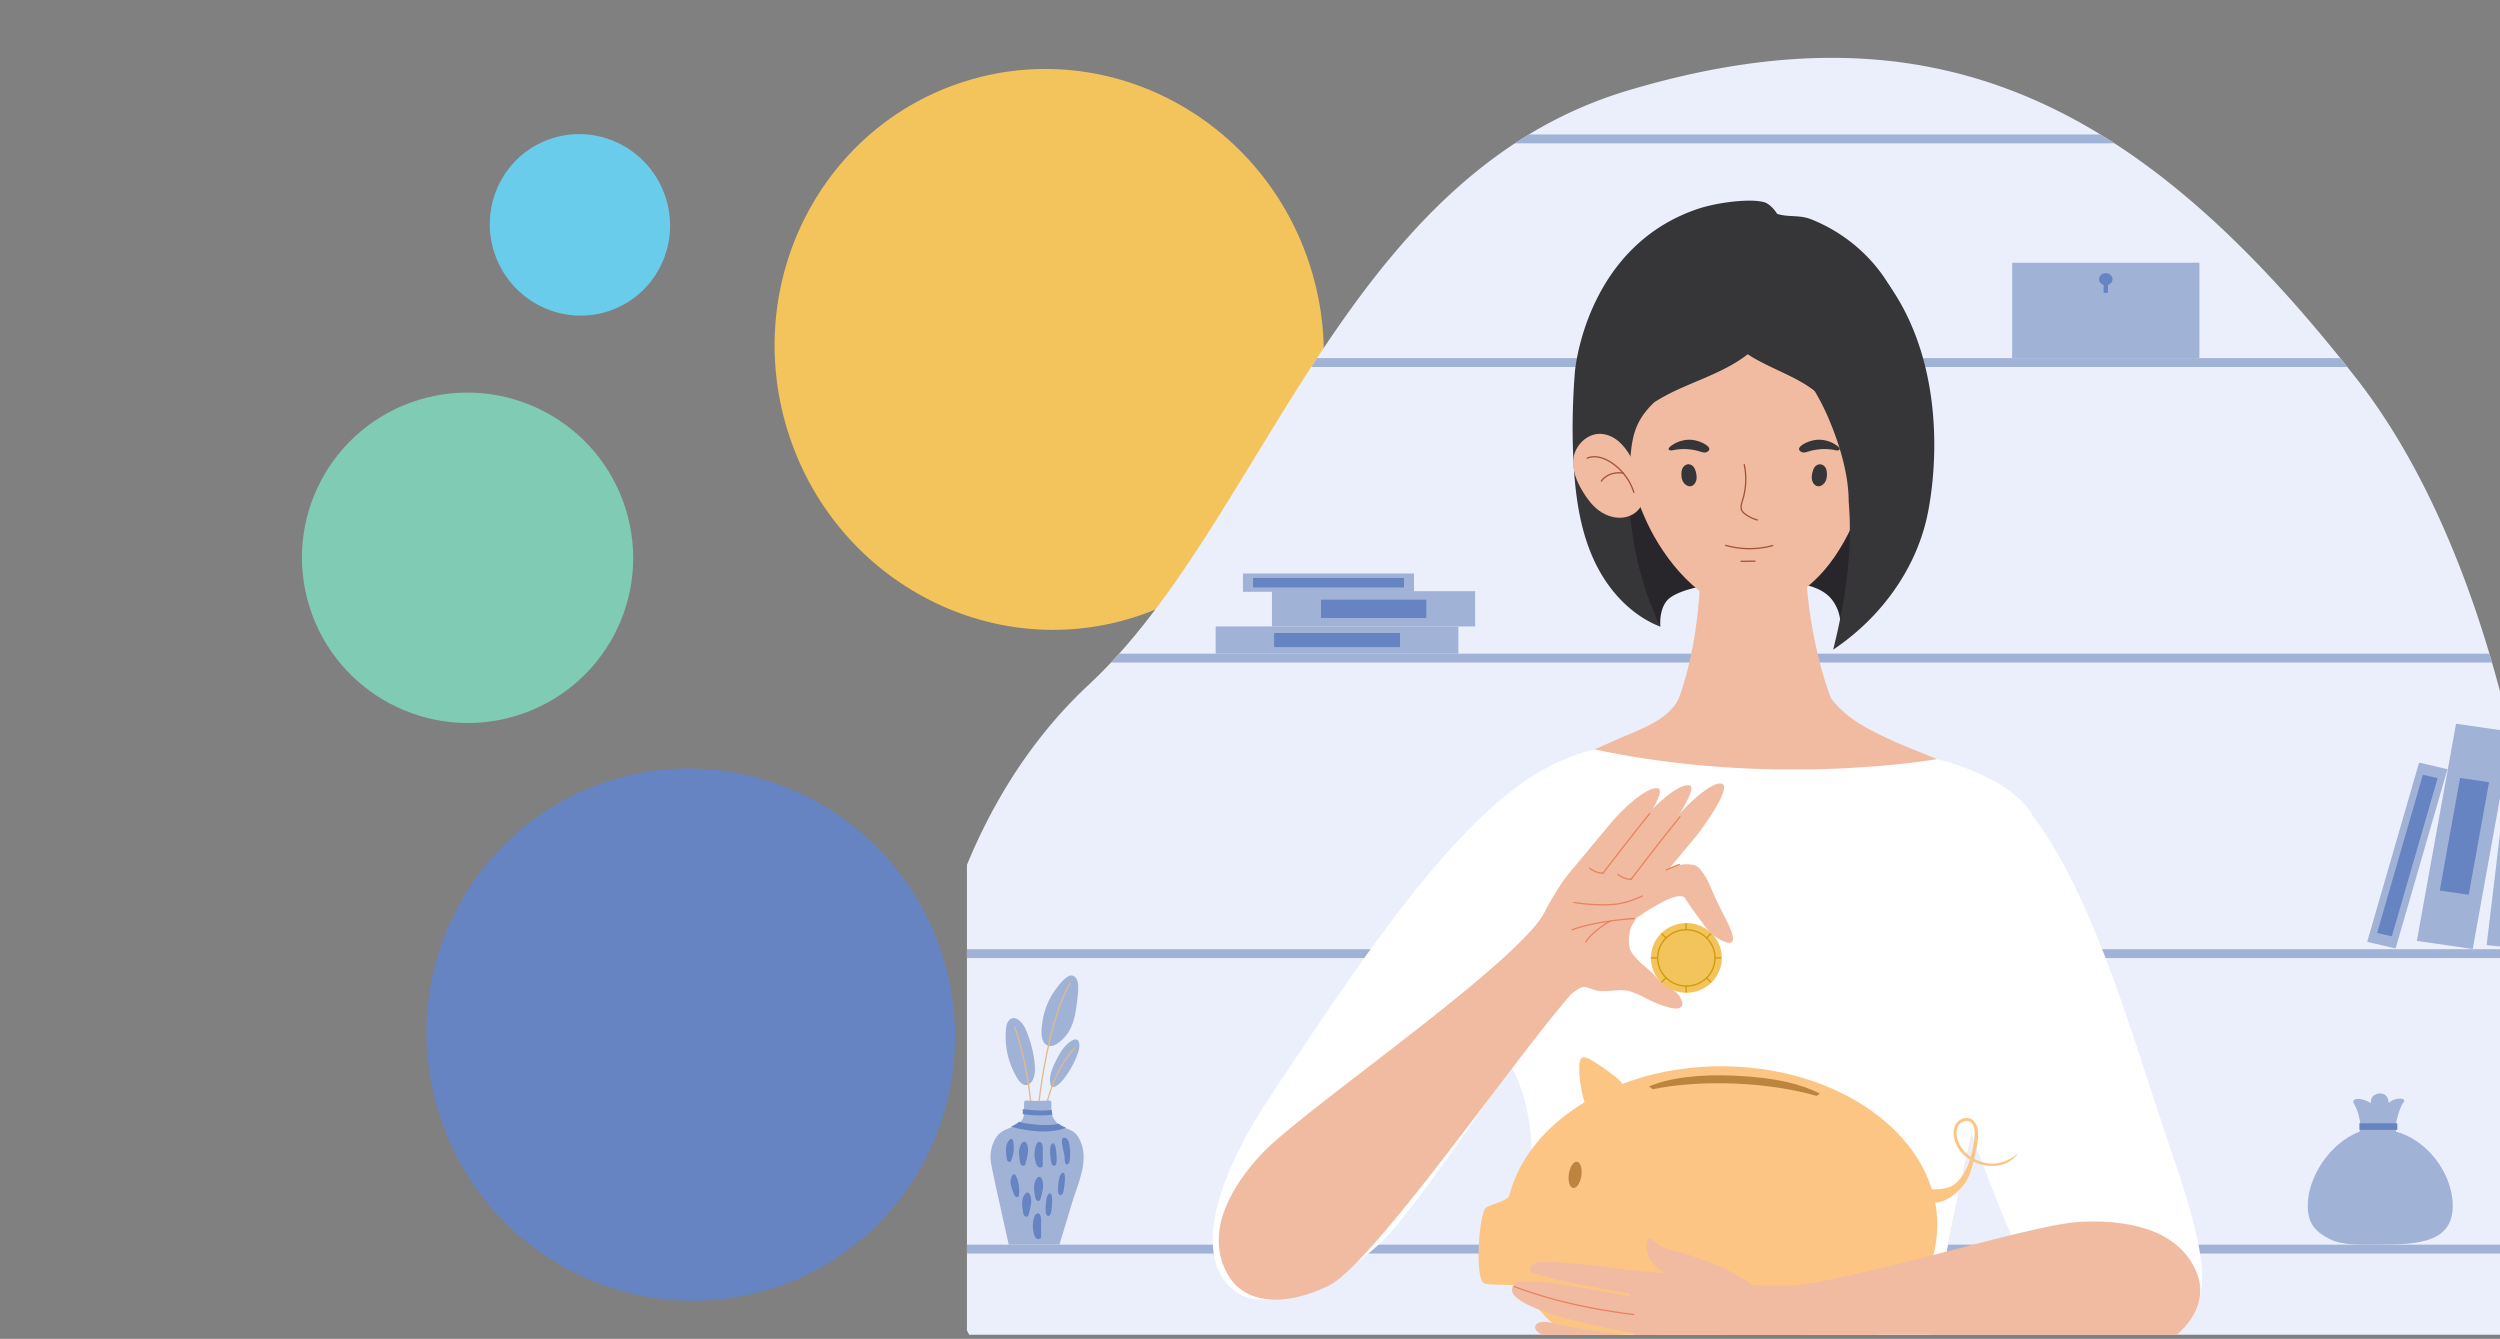 <svg width="605" height="324" fill="none" xmlns="http://www.w3.org/2000/svg"><rect width="100%" height="100%" fill="#808080" stroke="none"/><g clip-path="url(#a)"><path d="M274.009 149.518c-34.974 10.823-72.326-9.486-83.429-45.363-11.103-35.877 8.249-73.734 43.223-84.558 34.974-10.823 72.326 9.486 83.429 45.363 11.103 35.877-8.248 73.734-43.223 84.558Z" fill="#F2C45B"/><path d="M74.877 146.776c6.559 21.096 29.013 32.917 50.152 26.405 21.138-6.511 32.959-28.889 26.4-49.985-6.559-21.096-29.014-32.918-50.152-26.407-21.14 6.512-32.96 28.891-26.4 49.987Z" fill="#7FCBB4"/><path d="M119.532 60.83c3.607 11.601 15.849 18.137 27.345 14.596 11.494-3.54 17.887-15.816 14.28-27.418-3.608-11.603-15.85-18.139-27.343-14.598-11.497 3.541-17.89 15.817-14.282 27.42Z" fill="#68CCEA"/><path d="M106.152 269.182c10.576 34.015 46.467 53.177 80.172 42.795 33.697-10.38 52.442-46.369 41.865-80.385-10.576-34.017-46.467-53.178-80.165-42.798-33.705 10.381-52.449 46.372-41.872 80.388Z" fill="#6683C2"/></g><g clip-path="url(#b)"><path d="M612.195 301.214c-.145.722-.294 1.438-.446 2.148-3.647 16.99-9.458 30.45-17.389 38.179-53.332 7.201-339.622 4.973-339.622 4.973-13.322-8.898-22.672-24.434-27.749-43.152-.193-.712-.379-1.427-.56-2.148-5.253-20.95-5.271-45.627.352-69.368.169-.717.344-1.433.525-2.148 6.072-24.111 18.006-47.104 36.234-64.055a113.595 113.595 0 0 0 5.331-5.313c.662-.706 1.319-1.421 1.97-2.148 16.982-18.907 30.56-44.872 46.472-69.368.464-.718.932-1.433 1.403-2.148 13.202-20.068 28.096-38.974 47.877-51.975a108.207 108.207 0 0 1 3.403-2.148 102.994 102.994 0 0 1 24.05-10.671c45.028-13.414 81.081-9.574 114.256 10.67 1.141.698 2.279 1.414 3.414 2.149 18.697 12.115 36.535 29.491 54.626 51.975a441.254 441.254 0 0 1 4.039 5.098c13.84 17.736 24.501 41.055 32.054 66.418a312.893 312.893 0 0 1 5.237 20.024l.074.325a343.864 343.864 0 0 1 1.641 7.661v.003a351.774 351.774 0 0 1 3.26 18.788c.497 3.4.943 6.801 1.337 10.194v.003a351.959 351.959 0 0 1 1.549 16.667c1.755 25.421.619 49.636-3.339 69.368l.001-.001Z" fill="#EAEFFB"/><path d="M252.646 299.506c-.118.234-.286.488-.545.514-.226.023-.436-.153-.526-.363-.09-.211-.086-.448-.075-.677.051-1.021.228-2.035.526-3.013.1-.329.225-.671.484-.896 1.572-1.367.443 3.826.136 4.435ZM245.504 299.3c.025.149.05.308.005.434-.082.233-.369.24-.576.087-.207-.153-.352-.412-.488-.66-.41-.756-.828-1.525-1.056-2.357-.268-.977-.209-2.709.834-1.464.768.916 1.086 2.831 1.281 3.96Z" fill="#6683C2"/><path d="M258.437 249.975c1.171-1.785 1.697-3.922 2.009-6.039.261-1.775.509-3.669.475-5.465-.028-1.456-.965-2.998-2.408-2.188-1.295.726-2.458 2.319-3.293 3.517a17.316 17.316 0 0 0-2.927 7.346c-.245 1.656-.794 5.232 1.38 5.925 1.707.545 3.964-1.877 4.764-3.096ZM248.133 248.916a27.878 27.878 0 0 1 2.239 8.308c.15 1.391.181 2.866-.445 4.115-.29.578-.769 1.119-1.403 1.225-.995.168-1.814-.758-2.342-1.622a19.499 19.499 0 0 1-2.739-11.838c.06-.653.163-1.327.523-1.874 1.421-2.152 3.536.266 4.168 1.686h-.001ZM260.883 254.789a22.233 22.233 0 0 1-3.288 6.091c-.583.764-1.235 1.506-2.077 1.964-.347.189-.829.307-1.102.019-.112-.118-.162-.281-.199-.44-.422-1.777.312-3.607 1.098-5.254.87-1.827 1.894-3.75 3.543-4.986 2.409-1.806 2.731.601 2.026 2.606h-.001Z" fill="#A1B2D7"/><path d="m250.195 282.545-.32-.012c.003-.078.31-7.919 1.567-17.314 1.161-8.679 3.393-20.498 7.435-27.522l.278.155c-4.016 6.98-6.238 18.756-7.395 27.406-1.254 9.381-1.562 17.209-1.565 17.288v-.001Z" fill="#E0BA89"/><path d="m249.695 281.805-.317-.047c1.285-8.303-.57-23.811-3.972-33.188l.302-.106c3.415 9.417 5.278 24.996 3.987 33.341ZM252.11 280.34c-.466-3.804-.073-8.78 1.049-13.311.965-3.889 2.938-9.41 6.867-13.622l.236.213c-7.151 7.665-8.601 20.434-7.835 26.682l-.318.038h.001Z" fill="#E0BA89"/><path d="M242.796 273.67c2.391-1.264 5.027-1.537 5.027-4.406v-2.476c0-.263.276-.473.603-.459l2.706.113 2.705-.113c.328-.014.603.196.603.459v1.855c0 1.27.632 2.509 1.74 3.414 1.141.931 2.844 1.16 3.908 2.086.59.514.973 1.157 1.276 1.813 2.267 4.889-.435 10.213-1.892 15.03l-3.052 10.088-.042.142h-12.264c-.705-3.176-1.409-6.353-2.112-9.529-.529-2.387-2.229-9.848-2.292-11.24a9.145 9.145 0 0 1 .774-4.107c.454-1.028 1.144-2.043 2.276-2.648l.037-.02-.001-.002Z" fill="#A1B2D7"/><path d="M246.63 271.456c.583.17 1.108.327 1.437.372 1.949.264 3.932.521 5.901.417a12.7 12.7 0 0 0 2.251-.312c.051.041.101.083.153.123.473.363 1.036.619 1.614.852-1.413.565-3.108.851-4.798.903-2.204.067-4.415-.237-6.546-.651a14.157 14.157 0 0 1-1.951-.559c.759-.321 1.44-.664 1.942-1.145h-.003ZM252.006 269.928c-1.505.011-3.017-.11-4.508-.3.011-.116.018-.237.018-.363v-.856c1.735.202 3.491.375 5.228.332.605-.015 1.21-.06 1.791-.137v.04c0 .371.059.739.17 1.097-.868.12-1.783.18-2.698.187h-.001ZM258.94 280.152c-.022.565-.078 1.203-.517 1.556-.077.061-.17.113-.269.105-.15-.012-.255-.156-.318-.295-.218-.482-.195-1.035-.204-1.565-.019-.926-1.297-4.49-.211-4.604 1.778-.185 1.553 3.919 1.52 4.804l-.001-.001ZM252.353 279.003l.003 2.714c0 .191-.002.392-.1.555-.191.319-.677.338-.981.126-.304-.212-.463-.575-.578-.93a6.976 6.976 0 0 1-.053-4.077c.195-.662.665-1.428 1.336-.869.494.412.371 1.907.372 2.481h.001ZM251.943 296.325l.003 2.715c0 .19-.002.392-.1.555-.191.319-.678.338-.982.126-.304-.212-.463-.576-.577-.93a6.968 6.968 0 0 1-.053-4.077c.195-.662.665-1.429 1.336-.869.494.412.371 1.907.372 2.48h.001ZM255.663 281.428c-.06.264-.165.561-.416.653-.221.081-.475-.042-.619-.229-.143-.188-.2-.427-.246-.66a12.96 12.96 0 0 1-.229-3.152c.018-.355.057-.729.26-1.021 1.233-1.77 1.404 3.721 1.25 4.409ZM254.301 293.638c-.095.253-.238.534-.5.589-.231.05-.465-.107-.582-.312-.116-.206-.139-.45-.153-.687a12.927 12.927 0 0 1 .199-3.154c.066-.35.156-.715.396-.976 1.461-1.584.887 3.879.64 4.539v.001ZM257.258 288.63c-.106.248-.262.522-.526.566-.232.039-.46-.128-.568-.339-.107-.21-.119-.456-.123-.692a12.92 12.92 0 0 1 .338-3.142c.081-.347.186-.707.438-.957 1.529-1.517.715 3.914.44 4.563l.001.001ZM248.169 281.577c-.045.164-.098.336-.225.446-.236.204-.625.093-.823-.149-.199-.242-.253-.567-.302-.877-.149-.942-.297-1.902-.158-2.847.163-1.11 1.173-2.857 1.908-1.154.542 1.255-.056 3.345-.401 4.58l.001.001ZM248.933 293.893c-.046.163-.098.335-.225.445-.236.205-.626.093-.824-.149-.197-.242-.253-.567-.302-.876-.148-.943-.296-1.903-.158-2.847.164-1.111 1.174-2.857 1.909-1.155.542 1.255-.056 3.346-.401 4.581l.001.001ZM251.814 290.073c-.046.163-.098.335-.225.445-.236.205-.626.094-.824-.149-.197-.242-.253-.567-.302-.876-.148-.942-.296-1.903-.158-2.847.164-1.11 1.174-2.857 1.909-1.154.542 1.254-.057 3.345-.401 4.58l.001.001ZM245.229 276.352a8.282 8.282 0 0 1-.52 4.478.681.681 0 0 1-.164.266c-.185.162-.49.086-.654-.095-.165-.182-.221-.435-.264-.677a11.403 11.403 0 0 1-.144-2.81c.064-.873 1.437-3.046 1.746-1.162ZM245.956 284.775a8.278 8.278 0 0 1 .624 4.465.715.715 0 0 1-.091.3c-.138.203-.453.208-.658.074-.205-.134-.323-.365-.425-.588a11.287 11.287 0 0 1-.846-2.681c-.158-.861.624-3.313 1.395-1.569l.001-.001Z" fill="#6683C2"/><path d="M593.561 291.79c0 8.687-7.855 9.408-17.544 9.408-4.753 0-9.12.271-12.279-1.364-3.282-1.699-5.265-3.618-5.265-8.044 0-6.972 5.366-15.119 12.372-17.869.831-.326.277-4.399-1.24-6.943-.708-1.187 1.725-1.575 4.17-.014-.265-1.623 1.189-2.36 2.197-2.36s1.975.518 2.1 2.305c1.458-1.476 4.413-1.253 3.637-.211-1.506 2.024-2.411 7.022-1.745 7.207 5.677 1.578 10.303 6.388 12.393 11.773.778 2.003 1.205 4.087 1.205 6.114l-.001-.002Z" fill="#A1B2D7"/><path d="M580.084 271.829h-9.038a.066.066 0 0 0-.067.066v1.475c0 .036.03.066.067.066h9.038c.037 0 .067-.03.067-.066v-1.475a.066.066 0 0 0-.067-.066Z" fill="#6683C2"/><path d="M568.065 88.815H317.32c.464-.718.933-1.433 1.403-2.148h247.626c.571.71 1.143 1.427 1.716 2.148ZM511.709 34.693H366.586a108.162 108.162 0 0 1 3.402-2.149h138.307c1.14.698 2.279 1.414 3.414 2.149ZM603.051 160.33H268.855c.663-.705 1.319-1.42 1.971-2.148h331.593c.214.715.424 1.43.632 2.148ZM615.533 231.847H226.781c.169-.717.344-1.433.525-2.148h388.072c.054.717.106 1.433.155 2.148ZM612.178 301.213c-.145.723-.293 1.439-.446 2.148H226.974c-.193-.711-.38-1.426-.56-2.148h385.764Z" fill="#A1B2D7"/><path d="M532.254 63.575h-45.311V86.67h45.311V63.575Z" fill="#A1B2D7"/><path d="M511.23 67.574c0-.808-.731-1.464-1.633-1.464-.901 0-1.632.656-1.632 1.464 0 .644.465 1.19 1.109 1.385v1.921h1.046V68.96c.644-.195 1.11-.742 1.11-1.385Z" fill="#6683C2"/><path d="M614.013 215.178v.003l-1.738 14.519-.005.037-.375-.037-10.129-.975 6.01-50.191a337.04 337.04 0 0 1 1.64 7.66v.003a352.79 352.79 0 0 1 4.598 28.982l-.001-.001ZM607.684 178.207l-9.287 51.452-13.52-1.961 9.486-52.554 13.052 1.893c.091.39.181.78.269 1.171v-.001Z" fill="#A1B2D7"/><path d="m597.431 216.535-7.011-1.017 4.918-27.25 7.011 1.017-4.918 27.25Z" fill="#6683C2"/><path d="m579.733 229.531-6.874-1.6 12.558-43.38 6.873 1.6-12.557 43.38Z" fill="#A1B2D7"/><path d="m578.826 226.597-3.564-.83 11.083-38.285 3.563.829-11.082 38.286Z" fill="#6683C2"/><path d="M352.928 158.183V151.6h-58.736v6.583h58.736Z" fill="#A1B2D7"/><path d="M338.791 156.597v-3.413h-30.455v3.413h30.455Z" fill="#6683C2"/><path d="M356.992 151.601v-8.533h-49.175v8.533h49.175Z" fill="#A1B2D7"/><path d="M345.168 149.547v-4.425H319.67v4.425h25.498Z" fill="#6683C2"/><path d="M342.191 143.219v-4.425h-41.396v4.425h41.396Z" fill="#A1B2D7"/><path d="M339.77 142.155v-2.295h-36.536v2.295h36.536Z" fill="#6683C2"/><path d="M433.892 140.979c3.557.5 7.421 1.418 9.539 4.27 2.365 3.185 2.456 7.104.954 10.76 7.34-5.432 12.017-12.741 14.462-21.444 1.548-5.512 1.915-11.275 2.056-16.991.093-3.831.084-7.717-.92-11.42-2.058-7.592-8.037-13.547-14.415-18.286-4.42-3.284-9.172-6.185-14.324-8.19a47.252 47.252 0 0 0-18.852-3.166c-2.9.11-5.91.531-8.313 2.13-1.469.978-2.624 2.34-3.718 3.71-4.641 5.816-8.633 12.256-10.706 19.359-2.396 8.214-2.122 17.05-.021 25.341 1.483 5.849 3.854 11.45 6.747 16.756.947 1.735 5.437 7.852 5.437 7.852s-.43-3.747 1.478-6.18c3.379-4.31 21.453-5.787 30.595-4.502l.001.001Z" fill="#28252B"/><path d="M445.06 173.619c-5.235-10.879-8.888-29.153-8.118-45.383.507-.922-25.977.004-25.47.925.769 16.23-1.881 33.579-7.117 44.458-1.691 3.514 1.238 9.191 2.994 12.594 2.04 3.953 4.554 7.653 7.783 10.767 2.144 2.067 5.822 5.022 9.477 6.107v.06c.033-.009.065-.021.098-.03.033.009.065.021.098.03v-.06c3.654-1.085 7.333-4.04 9.476-6.107 3.23-3.114 5.743-6.814 7.783-10.767 1.756-3.402 4.685-9.08 2.994-12.594h.002Z" fill="#F1BBA2"/><path d="M435.376 143.478c.171-.116-14.139-2.369-23.865-3.884a122.1 122.1 0 0 1-.564 7.862c4.668 2.222 15.831 5.934 24.429-3.978Z" fill="#F1BBA2" style="mix-blend-mode:multiply" opacity=".28"/><path d="M457.072 94.934c-.926 6.415-4.648 22.446-6.957 28.038-4.684 11.345-10.76 20.913-23.909 24.744-1.886.549-3.845.723-5.753.166-10.73-3.135-18.853-14.025-22.785-23.47-2.871-6.896-5.754-13.81-7.864-20.976-3.043-10.328-5.105-19.997-.352-30.04 3.98-8.41 11.398-15.252 20.284-18.435 6.112-2.188 11.305-.744 17.438-.792 3.121-.025 5.285-.53 8.494.347 6.13 1.673 11.851 5.038 15.75 10.04 6.962 8.935 7.262 19.247 5.654 30.378Z" fill="#F1BBA2"/><path d="M459.599 73.93c-3.747-9.44-11.749-17.077-21.314-20.866-2.619-1.037-5.053-.533-7.543-1.125a7.662 7.662 0 0 1-.682-.2c-.653-1.03-1.443-1.89-2.404-2.487-2.246-1.398-11.424-.55-17.068 1.398-25.407 8.772-29.217 35.873-29.504 39.789-.564 7.671-.705 15.38-.193 23.054.509 7.62 1.696 15.317 4.939 22.255 3.244 6.939 8.753 13.101 15.978 15.912-6.127-12.973-8.634-27.577-7.177-41.807.227-2.213.554-4.443 1.401-6.505.949-2.312 2.479-4.263 4.296-5.995 1.926-1.24 3.995-2.305 6.064-3.244 1.69-.767 3.415-1.484 5.132-2.214 4.031-1.713 8.02-3.502 11.433-6.174.375.257.757.501 1.141.73 2.807 1.681 5.849 2.96 8.787 4.407 1.71.842 3.385 1.74 4.958 2.806a27.322 27.322 0 0 1 8.242 8.8c.906 1.551 1.712 3.257 3.195 4.295 2.874 2.012 6.682-1.109 8.138-3.535 5.238-8.727 5.927-19.853 2.18-29.294h.001Z" fill="#363537"/><path d="M438.453 115.249c-.165 1.915 1.516 3.428 3.059 1.638.665-.77.72-2.246.477-3.194-.262-1.028-1.336-1.713-2.348-1.112-.822.488-1.113 1.787-1.188 2.668Z" fill="#363537"/><path d="M423.379 132.936c-1.961 0-3.921-.27-5.826-.81a.158.158 0 0 1-.11-.195.161.161 0 0 1 .199-.108 21.02 21.02 0 0 0 11.303.047.16.16 0 0 1 .197.109.157.157 0 0 1-.111.194 21.31 21.31 0 0 1-5.653.762l.001.001ZM421.373 135.999a.158.158 0 0 1-.16-.155.158.158 0 0 1 .158-.159l3.318-.045c.091 0 .161.068.162.155a.158.158 0 0 1-.158.159l-3.318.045h-.002ZM425.261 125.99a.218.218 0 0 1-.043-.005 8.824 8.824 0 0 1-3.028-1.49c-.274-.21-.58-.47-.771-.815-.448-.806-.153-1.761.109-2.604l.027-.088c.85-2.75.988-5.691.403-8.506a.158.158 0 0 1 .125-.186.161.161 0 0 1 .188.123 17.405 17.405 0 0 1-.409 8.66l-.028.09c-.255.821-.518 1.671-.133 2.36.163.295.439.528.687.717a8.454 8.454 0 0 0 2.916 1.435.156.156 0 0 1 .112.192.16.16 0 0 1-.155.116v.001Z" fill="#A45236"/><path d="M445.209 108.619c-.044-.507-1.42-1.262-1.689-1.398a7.558 7.558 0 0 0-3.018-.802c-1.188-.06-2.41.256-3.478.75-.724.336-2.591 1.407-1.082 2.203.515.272 1.144.064 1.701-.111a12.995 12.995 0 0 1 6.49-.318c.236.05.486.105.718.034.272-.085.371-.211.358-.359v.001ZM410.573 115.249c.164 1.915-1.516 3.428-3.06 1.638-.665-.77-.719-2.246-.477-3.194.263-1.028 1.337-1.713 2.348-1.112.823.488 1.113 1.787 1.189 2.668ZM403.814 108.621c.043-.508 1.42-1.262 1.689-1.399a7.591 7.591 0 0 1 3.018-.802c1.187-.059 2.41.256 3.478.751.723.335 2.59 1.407 1.082 2.202-.516.272-1.144.064-1.701-.111a12.984 12.984 0 0 0-6.49-.317c-.237.049-.486.105-.718.033-.272-.085-.371-.21-.358-.358v.001Z" fill="#363537"/><path d="M453.851 103.393c2.948-1.39 6.702.242 8.289 2.848 1.588 2.606 1.481 5.832.908 8.815-.375 1.953-.947 3.914-2.092 5.61-1.145 1.695-2.933 3.109-5.042 3.527-2.11.417-4.51-.336-5.555-2.038-.375-.612-.565-1.306-.72-1.997-1.036-4.635-1.505-14.068 4.213-16.765h-.001Z" fill="#F1BBA2"/><path d="M451.522 119.36a.06.06 0 0 1-.06-.055c-.177-3.088.796-6.283 2.669-8.766 1.463-1.941 3.301-2.998 5.036-2.901a.06.06 0 0 1 .057.062.06.06 0 0 1-.063.055c-2.412-.134-4.253 1.951-4.934 2.854-1.856 2.462-2.821 5.629-2.646 8.689a.058.058 0 0 1-.056.062h-.003Z" fill="#A45236"/><path d="M452.31 114.143a.063.063 0 0 1-.052-.029.058.058 0 0 1 .022-.08c1.915-1.081 4.158-1.087 5.713-.017a.06.06 0 0 1 .015.082.062.062 0 0 1-.083.015c-1.517-1.046-3.71-1.036-5.585.022a.063.063 0 0 1-.03.007Z" fill="#A45236"/><path d="M387.611 105.007c-3.255-.299-6.199 2.512-6.767 5.498-.569 2.985.671 5.974 2.261 8.577 1.042 1.704 2.271 3.347 3.944 4.548 1.673 1.199 3.848 1.916 5.974 1.588 2.126-.328 4.111-1.852 4.49-3.805.135-.702.069-1.418-.03-2.119-.665-4.7-3.556-13.706-9.872-14.287Z" fill="#F1BBA2"/><path d="M395.388 119.299a.16.16 0 0 1-.153-.111c-.91-2.908-2.918-5.53-5.509-7.194-.943-.606-3.372-1.914-5.54-.985a.16.16 0 0 1-.21-.082.157.157 0 0 1 .083-.207c1.627-.697 3.757-.328 5.843 1.011 2.653 1.703 4.709 4.388 5.641 7.364a.157.157 0 0 1-.106.196.133.133 0 0 1-.047.008h-.002Z" fill="#A45236"/><path d="M387.538 116.574a.161.161 0 0 1-.09-.028.156.156 0 0 1-.041-.219c1.103-1.567 3.248-2.341 5.464-1.974a.157.157 0 0 1 .131.181.16.16 0 0 1-.184.129c-2.095-.346-4.116.376-5.148 1.843a.161.161 0 0 1-.132.068Z" fill="#A45236"/><path d="M447.378 121.338c1.026 12.032-.818 24.146-3.743 35.873 11.106-7.418 19.616-18.786 22.6-31.652.403-1.739.707-3.497.961-5.261 2.081-14.432 1.265-35.292-10.079-51.354-1.132-1.603-10.027-.05-11.554-1.296-1.702-1.39 9.384 2.974 7.177 3.114-2.208.14-4.333.868-6.372 1.713a54.39 54.39 0 0 0-8.974 4.742c-.982.644-1.982 1.362-2.507 2.403-.609 1.21-.471 2.637-.32 3.98.427 3.768.788 5.287 2.938 8.441a53.775 53.775 0 0 1 4.968 9.119c2.613 6.105 4.904 13.491 4.904 20.18l.001-.002Z" fill="#363537"/><path d="M490.037 197.509c-7.589-10.128-20.913-13.175-31.94-18.211-5.843-2.669-11.022-5.205-14.996-10.277-1.051-1.342-34.992-3.519-36.876.137-2.839 5.51-9.86 7.471-15.704 10.14-11.027 5.036-22.765 9.087-30.353 19.215-3.996 5.331-7.295 11.26-6.232 17.798.839 5.169 3.292 9.924 5.437 14.716 7.887 17.623 19.328 79.081 24.75 111.181 19.72 10.982 66.648 4.886 79.456.708 5.619-32.77 17.957-94.67 25.665-111.89 2.145-4.792 4.598-9.547 5.437-14.716 1.063-6.538-.649-13.47-4.645-18.802l.001.001Z" fill="#F1BBA2"/><path d="M468.828 183.694s-39.371 7.035-83.035-2.376c-20.217 5.248-34.106 21.578-43.481 41.77-13.849 29.825 26.118 9.25 28.375 55.202.076 1.538 2.214 3.694 2.138 3.518 1.107 2.575 1.248 6.095 1.803 8.848a1521.913 1521.913 0 0 1 3.704 19.059 1781.556 1781.556 0 0 1 5.803 32.493c19.72 10.982 66.648 4.886 79.456.708 5.62-32.77 17.958-94.67 25.666-111.89 2.144-4.792 5.035-30.297 2.21-34.472-6.141-9.072-22.638-12.861-22.638-12.861l-.001.001Z" fill="#fff"/><path d="M492.014 197.549c15.311 20.436 24.542 55.272 33.423 80.988 8.995 26.047 8.428 32.636 5.858 38.829-3.823 9.211-36.493-.604-43.227-15.402-6.736-14.801-16.664-43.042-20.826-55.779-4.162-12.738 1.894-45.008 24.772-48.637v.001Z" fill="#fff"/><path d="M468.824 296.408c0 21.192-23.383 38.373-52.228 38.373-13.094 0-25.062-3.539-34.228-9.387-5.87-3.745-10.592-8.437-13.723-13.752-.729-1.236-8.569-.314-9.674-1.21-2-1.618-1.113-16.181.535-18.107.568-.667 5.405-1.652 5.758-3.035 4.543-17.791 25.798-31.255 51.332-31.255 16.892 0 31.912 5.892 41.459 15.032 6.755 6.467 10.769 14.56 10.769 23.341Z" fill="#FCC583"/><path d="M391.129 271.905c-1.627.858-3.208 1-4.575.668a5.467 5.467 0 0 1-.324-.377c-.02-.026-.047-.048-.069-.073-3.255-3.49-4.605-13.316-3.719-15.634.1-.263.263-.432.48-.518.452-.182 1.136-.007 1.957.409 3.046 1.885 6.334 4.218 7.36 5.435 1.849 2.194 4.067 7.354-1.11 10.088v.002ZM466.541 287.668c2.077.383 4.978.085 6.479-1.106 2.68-2.126 3.739-5.536 4.433-8.78.291-1.647.997-4.945-.499-6.172-.963-.776-2.438-.169-3.017.806-.572.959-.526 2.126-.248 3.186 1.22 4.486 6.801 7.107 11.179 5.52 3.473-1.266 4.28-3.144 3.527-2.052-3.388 4.91-11.632 3.571-14.556-1.33-1.068-1.786-1.68-4.426-.182-6.154.91-1.019 2.61-1.452 3.744-.523 1.838 1.522 1.306 4.808.912 6.781-.602 2.667-1.217 6.301-2.857 8.55-1.985 2.787-5.504 5.362-9.063 4.55-2.031-.424-2.488-3.76.147-3.275l.001-.001Z" fill="#FCC583"/><path d="M439.636 265.218c-5.501-1.59-12.281-2.675-19.643-2.988-7.458-.316-14.39.21-20.051 1.359-.25-.277-.533-.417-.895-.655 4.752-2.073 12.277-3.054 21.031-2.613 9.879.498 15.714 2.019 20.328 4.313-.226.159-.469.343-.769.584h-.001ZM382.693 284.532c.258-1.754-.211-3.273-1.047-3.392-.837-.119-1.725 1.207-1.983 2.961-.258 1.754.211 3.272 1.048 3.391.836.119 1.724-1.206 1.982-2.96Z" fill="#BD8440"/><path d="M364.722 192.245c-20.061 15.981-41.637 49.632-56.831 72.318-15.388 22.976-18.749 41.041-8.632 48.204 8.213 5.816 28.468-3.625 38.781-16.275 10.317-12.655 27.171-37.523 34.467-48.817 7.297-11.295 13.422-46.25-7.785-55.429v-.001Z" fill="#fff"/><path d="M386.875 236.431a8.33 8.33 0 0 0-.193.166l-.141.125c-1.05.946-4.876 2.197-6.698 4.3-14.447 16.663-47.909 65.275-58.51 70.235-12.09 5.654-20.547 3.444-24.095-2.627-5.051-8.642-1.52-18.968 7.942-29.238 8.913-9.676 53.334-40.069 66.108-55.09.784-.922 1.448-1.784 1.977-2.581l.004-.004c3.8-5.721 14.515 2.456 15.53 9.396.292 1.995-.218 3.887-1.924 5.318Z" fill="#F1BBA2"/><path d="M377.853 219.312c-1.895-1.489-1.276-3.915 1.206-7.101 2.481-3.186 9.539-11.52 11.257-13.594 1.716-2.074 7.774-8.135 10.767-7.879 2.778.238-4.905 11.035-5.63 11.985-.727.951-9.577 11.491-11.352 13.709-1.775 2.219-4.061 4.598-6.247 2.879l-.001.001Z" fill="#F1BBA2"/><path d="M385.476 218.594c-1.895-1.489-1.276-3.915 1.206-7.101 2.481-3.186 9.539-11.52 11.256-13.594 1.716-2.073 7.743-8.135 10.767-7.879 2.779.235-4.905 11.035-5.63 11.986-.727.95-9.577 11.49-11.352 13.709-1.775 2.218-4.061 4.598-6.247 2.878v.001Z" fill="#F1BBA2"/><path d="M411.084 222.108c1.2 1.562 2.557 3.612 3.542 4.258.985.647 7.886 5.43 3.075-3.857-4.81-9.288-3.619-8.723-6.203-12.099-2.585-3.377-10.934.648-18.306 4.001-7.632 3.473-8.615 6.98-7.615 8.636.999 1.658 3.982 3.81 8.728.33 4.715-3.458 12.115-8.091 13.462-6.009 1.348 2.082 2.291 3.403 3.317 4.74Z" fill="#F1BBA2"/><path d="M393.443 218.234c-1.895-1.489-1.276-3.915 1.206-7.101 2.481-3.186 9.539-11.52 11.256-13.594 1.717-2.073 8.223-8.625 10.768-7.879 2.672.783-4.905 11.035-5.63 11.985-.727.951-9.577 11.491-11.352 13.709-1.776 2.219-4.061 4.598-6.247 2.879l-.001.001ZM400.636 236.266c1.598 1.995 4.193 2.966 5.424 4.31 1.23 1.344 2.223 4.363-2.057 3.254-4.282-1.109-5.584-2.508-9.075-3.787-2.397-.878-4.438-.116-7.277-.2-3.595-.107-3.508-2.299-6.794.2-3.904 2.966 22.991-29.171 19.845-25.595-2.862 3.25-7.317 9.312-6.394 14.677.466 2.71 4.971 5.444 6.33 7.141h-.002Z" fill="#F1BBA2"/><path d="M398.11 217.473s-.029.345-.085.944c-.063.671-10.028 17.423-11.356 18.18l-.236.137c-1.068.631-3.032.124-4.024.9-1.197.937-2.7 1.897-3.559 2.613-3.436 2.863-15.329-2.212-10.871-9.115 1.274-1.971 2.424-4.044 3.541-6.136.583-1.091 1.156-2.185 1.733-3.275l.003-.004c1.755-3.313 3.55-6.572 5.744-9.46a32.978 32.978 0 0 1 1.591-1.939c2.714-3.053 15.034 2.941 17.519 7.155Z" fill="#F1BBA2"/><path d="M387.956 211.448a.157.157 0 0 1-.128-.251c.055-.073 5.558-7.339 11.274-14.425a.161.161 0 0 1 .225-.026c.07.054.081.153.026.222-5.713 7.083-11.213 14.345-11.268 14.417a.159.159 0 0 1-.128.063h-.001ZM394.733 212.939a.162.162 0 0 1-.096-.031.156.156 0 0 1-.034-.22c.061-.08 6.11-8.044 11.826-15.131a.161.161 0 0 1 .225-.025c.07.053.081.153.026.221-5.713 7.084-11.76 15.044-11.819 15.123a.159.159 0 0 1-.128.063Z" fill="#E8825F"/><path d="M531.736 308.335c-3.537-9.339-13.877-13.27-27.962-12.683-14.086.587-64.443 18.033-81.099 16.144-8.893-1.009-7.764 15.45 2.221 16.535 9.985 1.085 81.346 5.416 93.498-.107 12.153-5.522 15.827-13.326 13.342-19.889Z" fill="#F1BBA2"/><path d="M395.243 321.735c-.82-4.916-1.237-9.688-.36-14.324 3.002.309 7.035.512 9.82 1.011 4.262.784 8.372 2.115 12.619 3.196 2.178.546 3.805-.843 5.815-.691 2.325.177 10.01.421 14.349-.243 2.742-.421-.479 6.143.384 8.68.108.312.207.633.179.926-.033.351-.251.617-.462.865-2.3 2.706-1.929 7.737-5.934 7.737-5.197 0-10.743.419-14.843.402-5.953.029-13.97-.245-20.426-.405-1.401-2.665-.678-4.455-1.141-7.154Z" fill="#F1BBA2"/><path d="M374.756 305.359c-.907-.046-1.85-.087-2.71.125-.86.212-1.641.734-1.762 1.474a.918.918 0 0 0 .219.789c.252.276.672.408 1.057.521 9.127 2.59 16.661 3.602 25.893 5.417 3.321.601 1.423-4.357-.145-5.409-1.347-.886-2.832-.904-4.43-1.13-5.693-.805-11.599-1.453-18.123-1.787h.001ZM376.009 320.261c-1.004-.224-2.053-.462-2.996-.333-.943.13-1.73.764-1.465 1.573.21.645.992 1.178 1.728 1.608 4.922 2.868 10.608 4.278 15.95 5.076 4.458.651 7.613 1.094 12.295.209.413-.081.847-1.269 1.048-1.563.94-1.408-1.319-3.197-2.893-3.548-1.764-.388-4.07-.084-5.904-.248-5.72-.498-11.659-1.409-17.764-2.773l.001-.001Z" fill="#F1BBA2"/><path d="M395.832 313.644c.262.875-21.283-4.367-27.942-3.487-.708.093-1.383.433-1.753 1.034-1.118 1.82.015 6.084 29.271 11.493 2.085.433 4.159.815 6.22 1.145-2.234-3.416-4.165-6.818-5.795-10.185h-.001Z" fill="#F1BBA2"/><path d="m395.37 318.288-.021-.001c-8.636-1.139-18.122-2.75-28.974-6.793a.157.157 0 0 1-.093-.203.16.16 0 0 1 .206-.091c10.821 4.032 20.286 5.639 28.902 6.775.088.012.15.091.138.178a.16.16 0 0 1-.158.136v-.001Z" fill="#E8825F"/><path d="M410.645 304.378c-2.011-.694-3.962-1.475-6.03-1.758-1.84-.251-3.586-1.641-5.004-2.83-.249-.209-.644-.08-.783.259-.6 1.474-.372 3.216.424 4.588.913 1.576 2.439 2.731 4.015 3.742 1.578 1.012 3.254 1.937 4.694 3.261.943.866 1.78 1.897 2.824 2.709 1.183.915 2.358 1.076 3.715 1.352 1.716.349 3.44.508 5.148.609 1.701.139 6.661.29 7.148-1.747.501-2.1-2.593-3.491-4.093-4.518-4.117-2.756-8.043-4.281-12.059-5.666l.001-.001Z" fill="#F1BBA2"/><path d="M414.169 237.775a8.324 8.324 0 0 0 0-11.919c-3.35-3.292-8.781-3.292-12.131 0a8.324 8.324 0 0 0 0 11.919c3.35 3.292 8.781 3.292 12.131 0Z" fill="#F2C45B"/><path d="M408.116 238.785c-.259 0-.518-.014-.779-.042a7.08 7.08 0 0 1-4.763-2.562 6.838 6.838 0 0 1-1.524-5.121 6.894 6.894 0 0 1 2.608-4.68 7.133 7.133 0 0 1 5.212-1.497c3.889.415 6.708 3.862 6.286 7.683a6.894 6.894 0 0 1-2.608 4.68 7.116 7.116 0 0 1-4.431 1.539h-.001Zm-.026-13.628a6.799 6.799 0 0 0-4.232 1.469 6.584 6.584 0 0 0-2.49 4.468 6.534 6.534 0 0 0 1.455 4.89 6.768 6.768 0 0 0 4.548 2.447 6.82 6.82 0 0 0 4.976-1.43 6.588 6.588 0 0 0 2.49-4.468c.403-3.648-2.29-6.94-6.003-7.337a7.16 7.16 0 0 0-.744-.039Z" fill="#D1990A"/><path d="M408.029 225.157a.158.158 0 0 1-.16-.157v-1.413c0-.087.071-.157.16-.157.088 0 .159.07.159.157V225a.158.158 0 0 1-.159.157ZM408.029 240.198a.158.158 0 0 1-.16-.157v-1.413c0-.087.071-.157.16-.157.088 0 .159.07.159.157v1.413a.158.158 0 0 1-.159.157ZM416.383 231.973h-1.438a.16.16 0 0 1-.16-.158c0-.087.072-.157.16-.157h1.438c.089 0 .16.07.16.157a.159.159 0 0 1-.16.158ZM401.065 231.973h-1.438a.159.159 0 0 1-.16-.158c0-.087.071-.157.16-.157h1.438c.089 0 .16.07.16.157a.159.159 0 0 1-.16.158ZM412.971 227.154a.163.163 0 0 1-.113-.046.155.155 0 0 1 0-.223l1.017-.999a.16.16 0 0 1 .226 0 .155.155 0 0 1 0 .222l-1.017 1a.165.165 0 0 1-.113.046ZM402.162 237.789a.16.16 0 0 1-.113-.046.154.154 0 0 1 0-.222l1.017-.999a.16.16 0 0 1 .226 0 .154.154 0 0 1 0 .222l-1.017.999a.159.159 0 0 1-.113.046ZM413.986 237.789a.159.159 0 0 1-.113-.046l-1.017-.999a.154.154 0 0 1 0-.222.16.16 0 0 1 .226 0l1.017.999a.154.154 0 0 1 0 .222.16.16 0 0 1-.113.046ZM403.181 227.154a.163.163 0 0 1-.113-.046l-1.017-1a.154.154 0 0 1 0-.222.16.16 0 0 1 .226 0l1.017.999a.155.155 0 0 1 0 .223.163.163 0 0 1-.113.046Z" fill="#D1990A"/><path d="M387.839 211.447c-1.352 0-2.695-.721-3.23-1.248a.155.155 0 0 1 0-.222.16.16 0 0 1 .226 0c.482.473 1.757 1.155 3.005 1.155h.08c.092 0 .162.067.164.153a.159.159 0 0 1-.156.162h-.089ZM394.644 212.94c-1.352 0-2.695-.721-3.23-1.247a.156.156 0 0 1 0-.223.162.162 0 0 1 .226 0c.481.473 1.756 1.156 3.005 1.156h.08c.092 0 .162.067.164.153a.158.158 0 0 1-.156.161h-.089ZM403.229 210.679a.162.162 0 0 1-.148-.095.157.157 0 0 1 .085-.207l3.131-1.32a.162.162 0 0 1 .21.083.157.157 0 0 1-.084.207l-3.131 1.318a.158.158 0 0 1-.063.013v.001ZM387.935 219.126c-2.98 0-5.791-.374-7.083-.574a.159.159 0 0 1-.133-.181.16.16 0 0 1 .183-.131c1.715.266 6.123.84 10.016.425 1.831-.195 4.361-.966 6.442-1.963a.164.164 0 0 1 .215.073.157.157 0 0 1-.074.21c-2.112 1.012-4.682 1.794-6.547 1.993-.992.106-2.014.148-3.018.148h-.001ZM380.475 225.161a.161.161 0 0 1-.15-.101.157.157 0 0 1 .091-.203c5.129-1.96 13.846-2.706 15.025-2.706.089 0 .16.071.16.158a.158.158 0 0 1-.16.157c-1.169 0-9.821.74-14.909 2.685a.163.163 0 0 1-.057.01Z" fill="#E8825F"/><path d="M383.819 228.088a.144.144 0 0 1-.057-.011.156.156 0 0 1-.091-.203c.464-1.171 3.504-3.879 6.097-5.149a.161.161 0 0 1 .215.07.157.157 0 0 1-.072.211c-2.49 1.22-5.507 3.884-5.941 4.982a.163.163 0 0 1-.15.101l-.001-.001Z" fill="#E8825F"/></g><defs><clipPath id="a"><path fill="#fff" d="M0 0h381v324H0z"/></clipPath><clipPath id="b"><path fill="#fff" transform="translate(234 14)" d="M0 0h371v309H0z"/></clipPath></defs></svg>